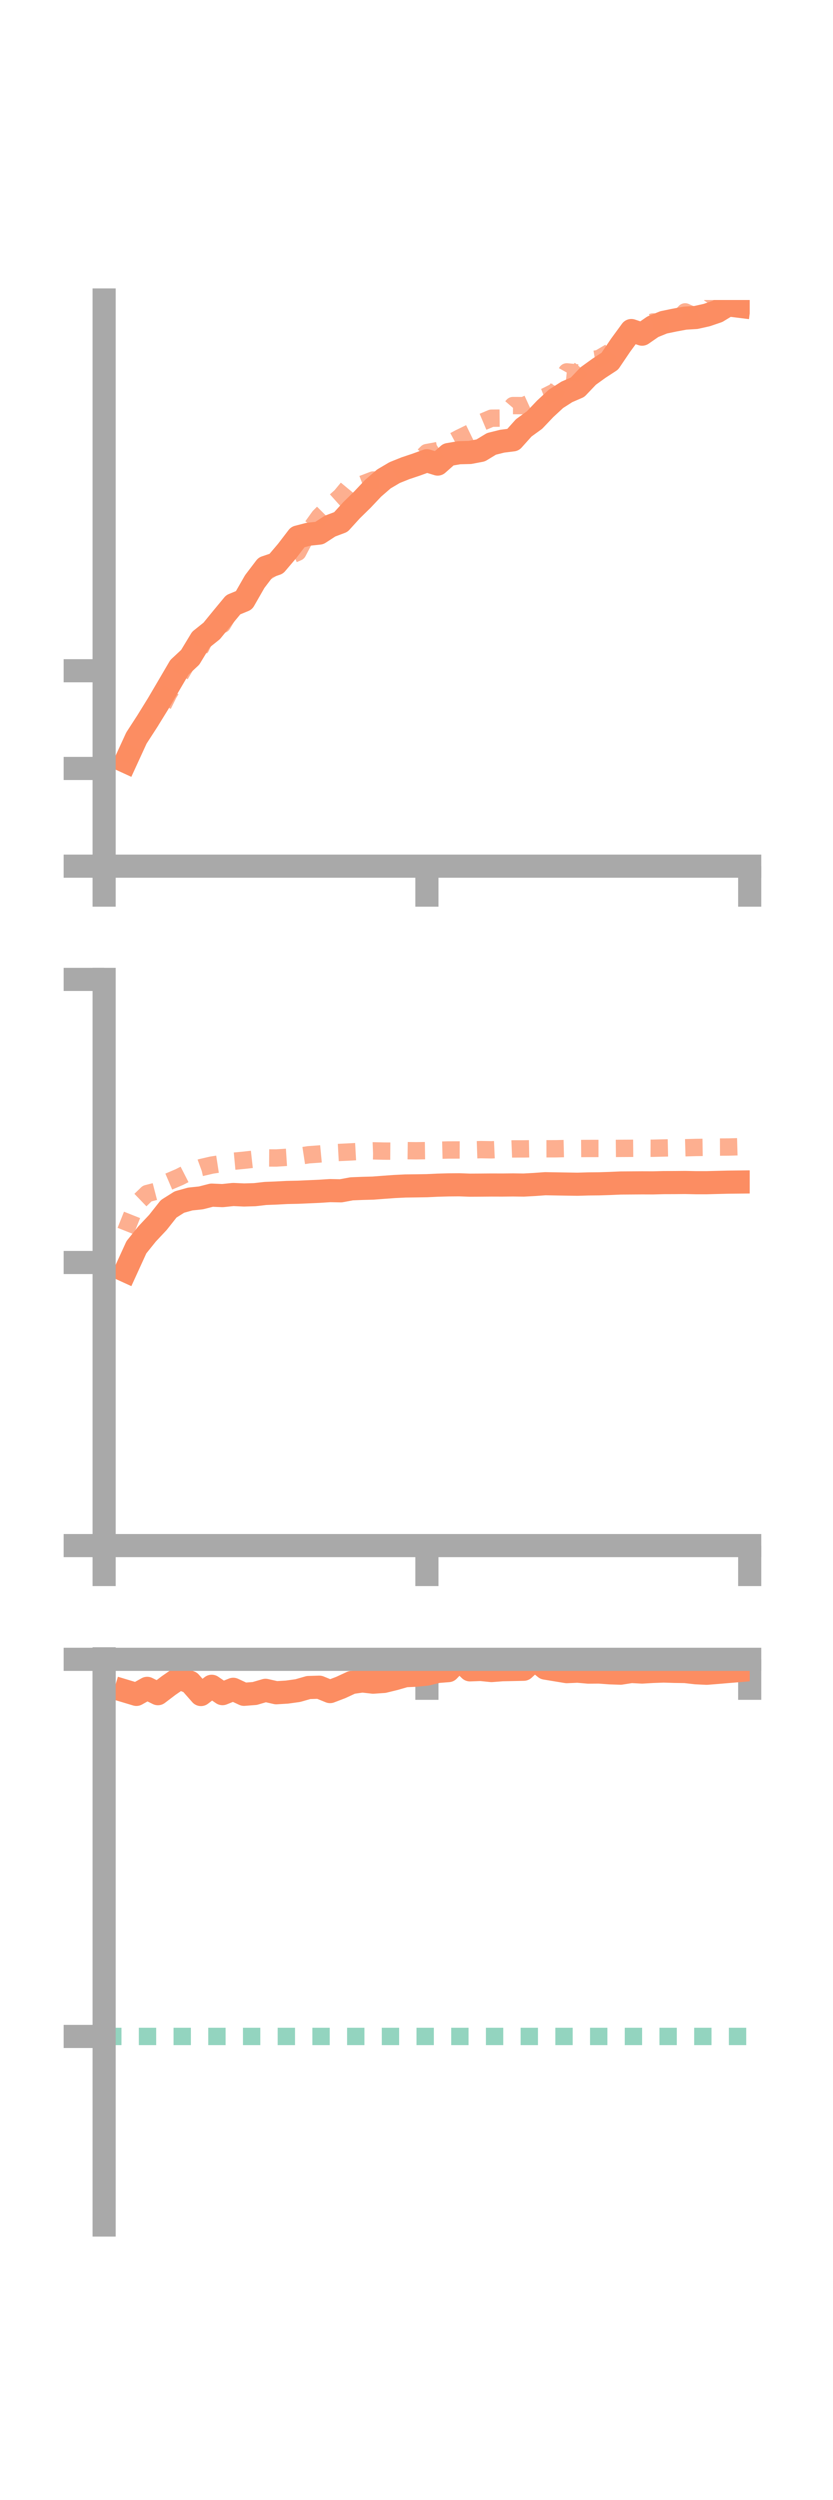 <?xml version="1.0" encoding="utf-8" standalone="no"?>
<!DOCTYPE svg PUBLIC "-//W3C//DTD SVG 1.1//EN"
  "http://www.w3.org/Graphics/SVG/1.1/DTD/svg11.dtd">
<!-- Created with matplotlib (https://matplotlib.org/) -->
<svg height="216pt" version="1.1" viewBox="0 0 72 216" width="72pt" xmlns="http://www.w3.org/2000/svg" xmlns:xlink="http://www.w3.org/1999/xlink">
 <defs>
  <style type="text/css">*{stroke-linecap:butt;stroke-linejoin:round;}</style>
 </defs>
 <g id="figure_1">
  <g id="patch_1">
   <path d="M 0 216 
L 72 216 
L 72 0 
L 0 0 
z
" style="fill:none;"/>
  </g>
  <g id="axes_1">
   <g id="patch_2">
    <path d="M 9 74.838 
L 64.8 74.838 
L 64.8 25.92 
L 9 25.92 
z
" style="fill:none;"/>
   </g>
   <g id="matplotlib.axis_1">
    <g id="xtick_1">
     <g id="line2d_1">
      <defs>
       <path d="M 0 0 
L 0 3.5 
" id="m0c44d71f95" style="stroke:#a9a9a9;stroke-width:2;"/>
      </defs>
      <g>
       <use style="fill:#a9a9a9;stroke:#a9a9a9;stroke-width:2;" x="9" xlink:href="#m0c44d71f95" y="74.838"/>
      </g>
     </g>
    </g>
    <g id="xtick_2">
     <g id="line2d_2">
      <g>
       <use style="fill:#a9a9a9;stroke:#a9a9a9;stroke-width:2;" x="36.9" xlink:href="#m0c44d71f95" y="74.838"/>
      </g>
     </g>
    </g>
    <g id="xtick_3">
     <g id="line2d_3">
      <g>
       <use style="fill:#a9a9a9;stroke:#a9a9a9;stroke-width:2;" x="64.8" xlink:href="#m0c44d71f95" y="74.838"/>
      </g>
     </g>
    </g>
   </g>
   <g id="matplotlib.axis_2">
    <g id="ytick_1">
     <g id="line2d_4">
      <defs>
       <path d="M 0 0 
L -3.5 0 
" id="md818af204a" style="stroke:#a9a9a9;stroke-width:2;"/>
      </defs>
      <g>
       <use style="fill:#a9a9a9;stroke:#a9a9a9;stroke-width:2;" x="9" xlink:href="#md818af204a" y="74.838"/>
      </g>
     </g>
    </g>
    <g id="ytick_2">
     <g id="line2d_5">
      <g>
       <use style="fill:#a9a9a9;stroke:#a9a9a9;stroke-width:2;" x="9" xlink:href="#md818af204a" y="66.395"/>
      </g>
     </g>
    </g>
    <g id="ytick_3">
     <g id="line2d_6">
      <g>
       <use style="fill:#a9a9a9;stroke:#a9a9a9;stroke-width:2;" x="9" xlink:href="#md818af204a" y="57.952"/>
      </g>
     </g>
    </g>
   </g>
   <g id="line2d_7">
    <path clip-path="url(#pb60ec4258d)" d="M 10.86 65.795 
L 11.79 63.768 
L 12.72 62.333 
L 13.65 60.828 
L 14.58 59.245 
L 15.51 57.657 
L 16.44 56.791 
L 17.37 55.255 
L 18.3 54.511 
L 19.23 53.372 
L 20.16 52.249 
L 21.09 51.866 
L 22.02 50.244 
L 22.95 49.022 
L 23.88 48.708 
L 24.81 47.614 
L 25.74 46.399 
L 26.67 46.157 
L 27.6 46.058 
L 28.53 45.454 
L 29.46 45.104 
L 30.39 44.082 
L 31.32 43.172 
L 32.25 42.187 
L 33.18 41.381 
L 34.11 40.832 
L 35.04 40.458 
L 35.97 40.147 
L 36.9 39.81 
L 37.83 40.096 
L 38.76 39.273 
L 39.69 39.115 
L 40.62 39.093 
L 41.55 38.916 
L 42.48 38.351 
L 43.41 38.119 
L 44.34 38.004 
L 45.27 36.967 
L 46.2 36.293 
L 47.13 35.316 
L 48.06 34.457 
L 48.99 33.861 
L 49.92 33.458 
L 50.85 32.482 
L 51.78 31.812 
L 52.71 31.206 
L 53.64 29.831 
L 54.57 28.559 
L 55.5 28.872 
L 56.43 28.229 
L 57.36 27.852 
L 58.29 27.659 
L 59.22 27.487 
L 60.15 27.431 
L 61.08 27.224 
L 62.01 26.908 
L 62.94 26.342 
L 63.87 26.458 
" style="fill:none;stroke:#fc8d62;stroke-linecap:square;stroke-width:2;"/>
   </g>
   <g id="line2d_8">
    <path clip-path="url(#pb60ec4258d)" d="M 10.86 65.847 
L 11.79 63.867 
L 12.72 62.481 
L 13.65 61.805 
L 14.58 59.931 
L 15.51 58.427 
L 16.44 56.834 
L 17.37 55.917 
L 18.3 53.955 
L 19.23 53.947 
L 20.16 52.384 
L 21.09 52.053 
L 22.02 50.728 
L 22.95 49.454 
L 23.88 48.884 
L 24.81 48.122 
L 25.74 47.71 
L 26.67 45.934 
L 27.6 44.641 
L 28.53 43.708 
L 29.46 42.875 
L 30.39 41.752 
L 31.32 41.83 
L 32.25 41.474 
L 33.18 41.497 
L 34.11 41.01 
L 35.04 40.46 
L 35.97 40.011 
L 36.9 39.102 
L 37.83 38.933 
L 38.76 38.358 
L 39.69 37.858 
L 40.62 37.406 
L 41.55 36.525 
L 42.48 36.133 
L 43.41 36.125 
L 44.34 35.042 
L 45.27 35.046 
L 46.2 34.623 
L 47.13 34.269 
L 48.06 33.801 
L 48.99 32.131 
L 49.92 32.221 
L 50.85 31.132 
L 51.78 30.975 
L 52.71 30.426 
L 53.64 29.341 
L 54.57 28.824 
L 55.5 28.208 
L 56.43 27.818 
L 57.36 27.843 
L 58.29 27.906 
L 59.22 26.946 
L 60.15 27.363 
L 61.08 26.966 
L 62.01 25.579 
L 62.94 25.371 
L 63.87 25.441 
" style="fill:none;stroke:#fc8d62;stroke-dasharray:1.5,1.5;stroke-dashoffset:0;stroke-opacity:0.7;stroke-width:1.5;"/>
   </g>
   <g id="patch_3">
    <path d="M 9 74.838 
L 9 25.92 
" style="fill:none;stroke:#a9a9a9;stroke-linecap:square;stroke-linejoin:miter;stroke-width:2;"/>
   </g>
   <g id="patch_4">
    <path d="M 64.8 74.838 
L 64.8 25.92 
" style="fill:none;"/>
   </g>
   <g id="patch_5">
    <path d="M 9 74.838 
L 64.8 74.838 
" style="fill:none;stroke:#a9a9a9;stroke-linecap:square;stroke-linejoin:miter;stroke-width:2;"/>
   </g>
   <g id="patch_6">
    <path d="M 9 25.92 
L 64.8 25.92 
" style="fill:none;"/>
   </g>
  </g>
  <g id="axes_2">
   <g id="patch_7">
    <path d="M 9 133.539 
L 64.8 133.539 
L 64.8 84.621 
L 9 84.621 
z
" style="fill:none;"/>
   </g>
   <g id="matplotlib.axis_3">
    <g id="xtick_4">
     <g id="line2d_9">
      <g>
       <use style="fill:#a9a9a9;stroke:#a9a9a9;stroke-width:2;" x="9" xlink:href="#m0c44d71f95" y="133.539"/>
      </g>
     </g>
    </g>
    <g id="xtick_5">
     <g id="line2d_10">
      <g>
       <use style="fill:#a9a9a9;stroke:#a9a9a9;stroke-width:2;" x="36.9" xlink:href="#m0c44d71f95" y="133.539"/>
      </g>
     </g>
    </g>
    <g id="xtick_6">
     <g id="line2d_11">
      <g>
       <use style="fill:#a9a9a9;stroke:#a9a9a9;stroke-width:2;" x="64.8" xlink:href="#m0c44d71f95" y="133.539"/>
      </g>
     </g>
    </g>
   </g>
   <g id="matplotlib.axis_4">
    <g id="ytick_4">
     <g id="line2d_12">
      <g>
       <use style="fill:#a9a9a9;stroke:#a9a9a9;stroke-width:2;" x="9" xlink:href="#md818af204a" y="133.539"/>
      </g>
     </g>
    </g>
    <g id="ytick_5">
     <g id="line2d_13">
      <g>
       <use style="fill:#a9a9a9;stroke:#a9a9a9;stroke-width:2;" x="9" xlink:href="#md818af204a" y="109.08"/>
      </g>
     </g>
    </g>
    <g id="ytick_6">
     <g id="line2d_14">
      <g>
       <use style="fill:#a9a9a9;stroke:#a9a9a9;stroke-width:2;" x="9" xlink:href="#md818af204a" y="84.621"/>
      </g>
     </g>
    </g>
   </g>
   <g id="line2d_15">
    <path clip-path="url(#pf40fdcd95d)" d="M 10.86 109.798 
L 11.79 107.763 
L 12.72 106.606 
L 13.65 105.617 
L 14.58 104.441 
L 15.51 103.855 
L 16.44 103.596 
L 17.37 103.498 
L 18.3 103.26 
L 19.23 103.301 
L 20.16 103.204 
L 21.09 103.247 
L 22.02 103.22 
L 22.95 103.114 
L 23.88 103.078 
L 24.81 103.029 
L 25.74 103.01 
L 26.67 102.97 
L 27.6 102.929 
L 28.53 102.869 
L 29.46 102.887 
L 30.39 102.715 
L 31.32 102.677 
L 32.25 102.652 
L 33.18 102.581 
L 34.11 102.514 
L 35.04 102.469 
L 35.97 102.458 
L 36.9 102.443 
L 37.83 102.399 
L 38.76 102.374 
L 39.69 102.366 
L 40.62 102.399 
L 41.55 102.393 
L 42.48 102.385 
L 43.41 102.388 
L 44.34 102.378 
L 45.27 102.39 
L 46.2 102.339 
L 47.13 102.272 
L 48.06 102.289 
L 48.99 102.304 
L 49.92 102.318 
L 50.85 102.291 
L 51.78 102.282 
L 52.71 102.252 
L 53.64 102.212 
L 54.57 102.205 
L 55.5 102.198 
L 56.43 102.202 
L 57.36 102.178 
L 58.29 102.175 
L 59.22 102.166 
L 60.15 102.186 
L 61.08 102.186 
L 62.01 102.161 
L 62.94 102.138 
L 63.87 102.128 
" style="fill:none;stroke:#fc8d62;stroke-linecap:square;stroke-width:2;"/>
   </g>
   <g id="line2d_16">
    <path clip-path="url(#pf40fdcd95d)" d="M 10.86 106.361 
L 11.79 104.019 
L 12.72 103.124 
L 13.65 102.883 
L 14.58 102.093 
L 15.51 101.695 
L 16.44 101.22 
L 17.37 100.88 
L 18.3 100.665 
L 19.23 100.522 
L 20.16 100.333 
L 21.09 100.246 
L 22.02 100.142 
L 22.95 100.045 
L 23.88 100.051 
L 24.81 99.991 
L 25.74 99.915 
L 26.67 99.773 
L 27.6 99.706 
L 28.53 99.618 
L 29.46 99.566 
L 30.39 99.522 
L 31.32 99.47 
L 32.25 99.433 
L 33.18 99.455 
L 34.11 99.461 
L 35.04 99.416 
L 35.97 99.428 
L 36.9 99.414 
L 37.83 99.382 
L 38.76 99.359 
L 39.69 99.357 
L 40.62 99.36 
L 41.55 99.328 
L 42.48 99.344 
L 43.41 99.303 
L 44.34 99.266 
L 45.27 99.265 
L 46.2 99.249 
L 47.13 99.256 
L 48.06 99.254 
L 48.99 99.232 
L 49.92 99.235 
L 50.85 99.228 
L 51.78 99.227 
L 52.71 99.229 
L 53.64 99.22 
L 54.57 99.214 
L 55.5 99.206 
L 56.43 99.209 
L 57.36 99.186 
L 58.29 99.165 
L 59.22 99.167 
L 60.15 99.141 
L 61.08 99.129 
L 62.01 99.108 
L 62.94 99.104 
L 63.87 99.078 
" style="fill:none;stroke:#fc8d62;stroke-dasharray:1.5,1.5;stroke-dashoffset:0;stroke-opacity:0.7;stroke-width:1.5;"/>
   </g>
   <g id="patch_8">
    <path d="M 9 133.539 
L 9 84.621 
" style="fill:none;stroke:#a9a9a9;stroke-linecap:square;stroke-linejoin:miter;stroke-width:2;"/>
   </g>
   <g id="patch_9">
    <path d="M 64.8 133.539 
L 64.8 84.621 
" style="fill:none;"/>
   </g>
   <g id="patch_10">
    <path d="M 9 133.539 
L 64.8 133.539 
" style="fill:none;stroke:#a9a9a9;stroke-linecap:square;stroke-linejoin:miter;stroke-width:2;"/>
   </g>
   <g id="patch_11">
    <path d="M 9 84.621 
L 64.8 84.621 
" style="fill:none;"/>
   </g>
  </g>
  <g id="axes_3">
   <g id="patch_12">
    <path d="M 9 192.24 
L 64.8 192.24 
L 64.8 143.322 
L 9 143.322 
z
" style="fill:none;"/>
   </g>
   <g id="matplotlib.axis_5">
    <g id="xtick_7">
     <g id="line2d_17">
      <g>
       <use style="fill:#a9a9a9;stroke:#a9a9a9;stroke-width:2;" x="9" xlink:href="#m0c44d71f95" y="143.367"/>
      </g>
     </g>
    </g>
    <g id="xtick_8">
     <g id="line2d_18">
      <g>
       <use style="fill:#a9a9a9;stroke:#a9a9a9;stroke-width:2;" x="36.9" xlink:href="#m0c44d71f95" y="143.367"/>
      </g>
     </g>
    </g>
    <g id="xtick_9">
     <g id="line2d_19">
      <g>
       <use style="fill:#a9a9a9;stroke:#a9a9a9;stroke-width:2;" x="64.8" xlink:href="#m0c44d71f95" y="143.367"/>
      </g>
     </g>
    </g>
   </g>
   <g id="matplotlib.axis_6">
    <g id="ytick_7">
     <g id="line2d_20">
      <g>
       <use style="fill:#a9a9a9;stroke:#a9a9a9;stroke-width:2;" x="9" xlink:href="#md818af204a" y="143.367"/>
      </g>
     </g>
    </g>
    <g id="ytick_8">
     <g id="line2d_21">
      <g>
       <use style="fill:#a9a9a9;stroke:#a9a9a9;stroke-width:2;" x="9" xlink:href="#md818af204a" y="175.949"/>
      </g>
     </g>
    </g>
   </g>
   <g id="line2d_22">
    <path clip-path="url(#pe8077dccdc)" d="M 10.86 146.116 
L 11.79 146.396 
L 12.72 145.874 
L 13.65 146.334 
L 14.58 145.628 
L 15.51 144.986 
L 16.44 145.352 
L 17.37 146.408 
L 18.3 145.696 
L 19.23 146.331 
L 20.16 145.956 
L 21.09 146.389 
L 22.02 146.317 
L 22.95 146.044 
L 23.88 146.254 
L 24.81 146.197 
L 25.74 146.068 
L 26.67 145.802 
L 27.6 145.774 
L 28.53 146.153 
L 29.46 145.798 
L 30.39 145.367 
L 31.32 145.235 
L 32.25 145.34 
L 33.18 145.275 
L 34.11 145.048 
L 35.04 144.781 
L 35.97 144.738 
L 36.9 144.644 
L 37.83 144.413 
L 38.76 144.341 
L 39.69 143.367 
L 40.62 144.276 
L 41.55 144.242 
L 42.48 144.336 
L 43.41 144.265 
L 44.34 144.246 
L 45.27 144.224 
L 46.2 143.367 
L 47.13 144.124 
L 48.06 144.278 
L 48.99 144.431 
L 49.92 144.39 
L 50.85 144.471 
L 51.78 144.464 
L 52.71 144.532 
L 53.64 144.563 
L 54.57 144.418 
L 55.5 144.466 
L 56.43 144.412 
L 57.36 144.378 
L 58.29 144.407 
L 59.22 144.421 
L 60.15 144.527 
L 61.08 144.571 
L 62.01 144.497 
L 62.94 144.418 
L 63.87 144.341 
" style="fill:none;stroke:#fc8d62;stroke-linecap:square;stroke-width:2;"/>
   </g>
   <g id="line2d_23">
    <path clip-path="url(#pe8077dccdc)" d="M 10.86 143.625 
L 11.79 143.366 
L 12.72 143.366 
L 13.65 143.366 
L 14.58 143.367 
L 15.51 143.366 
L 16.44 143.366 
L 17.37 143.367 
L 18.3 143.367 
L 19.23 143.367 
L 20.16 143.367 
L 21.09 143.366 
L 22.02 143.367 
L 22.95 143.367 
L 23.88 143.367 
L 24.81 143.366 
L 25.74 143.367 
L 26.67 143.364 
L 27.6 143.364 
L 28.53 143.364 
L 29.46 143.363 
L 30.39 143.353 
L 31.32 143.352 
L 32.25 143.351 
L 33.18 143.358 
L 34.11 143.362 
L 35.04 143.354 
L 35.97 143.363 
L 36.9 143.364 
L 37.83 143.364 
L 38.76 143.364 
L 39.69 143.362 
L 40.62 143.359 
L 41.55 143.349 
L 42.48 143.356 
L 43.41 143.346 
L 44.34 143.338 
L 45.27 143.322 
L 46.2 143.327 
L 47.13 143.33 
L 48.06 143.328 
L 48.99 143.334 
L 49.92 143.333 
L 50.85 143.334 
L 51.78 143.329 
L 52.71 143.335 
L 53.64 143.341 
L 54.57 143.331 
L 55.5 143.336 
L 56.43 143.349 
L 57.36 143.348 
L 58.29 143.347 
L 59.22 143.356 
L 60.15 143.35 
L 61.08 143.348 
L 62.01 143.349 
L 62.94 143.348 
L 63.87 143.342 
" style="fill:none;stroke:#fc8d62;stroke-dasharray:1.5,1.5;stroke-dashoffset:0;stroke-opacity:0.7;stroke-width:1.5;"/>
   </g>
   <g id="line2d_24">
    <path clip-path="url(#pe8077dccdc)" d="M 9 175.949 
L 64.8 175.949 
" style="fill:none;stroke:#66c2a5;stroke-dasharray:1.5,1.5;stroke-dashoffset:0;stroke-opacity:0.7;stroke-width:1.5;"/>
   </g>
   <g id="patch_13">
    <path d="M 9 192.24 
L 9 143.322 
" style="fill:none;stroke:#a9a9a9;stroke-linecap:square;stroke-linejoin:miter;stroke-width:2;"/>
   </g>
   <g id="patch_14">
    <path d="M 64.8 192.24 
L 64.8 143.322 
" style="fill:none;"/>
   </g>
   <g id="patch_15">
    <path d="M 9 143.367 
L 64.8 143.367 
" style="fill:none;stroke:#a9a9a9;stroke-linecap:square;stroke-linejoin:miter;stroke-width:2;"/>
   </g>
   <g id="patch_16">
    <path d="M 9 143.322 
L 64.8 143.322 
" style="fill:none;"/>
   </g>
  </g>
 </g>
 <defs>
  <clipPath id="pb60ec4258d">
   <rect height="48.918" width="55.8" x="9" y="25.92"/>
  </clipPath>
  <clipPath id="pf40fdcd95d">
   <rect height="48.918" width="55.8" x="9" y="84.621"/>
  </clipPath>
  <clipPath id="pe8077dccdc">
   <rect height="48.918" width="55.8" x="9" y="143.322"/>
  </clipPath>
 </defs>
</svg>

